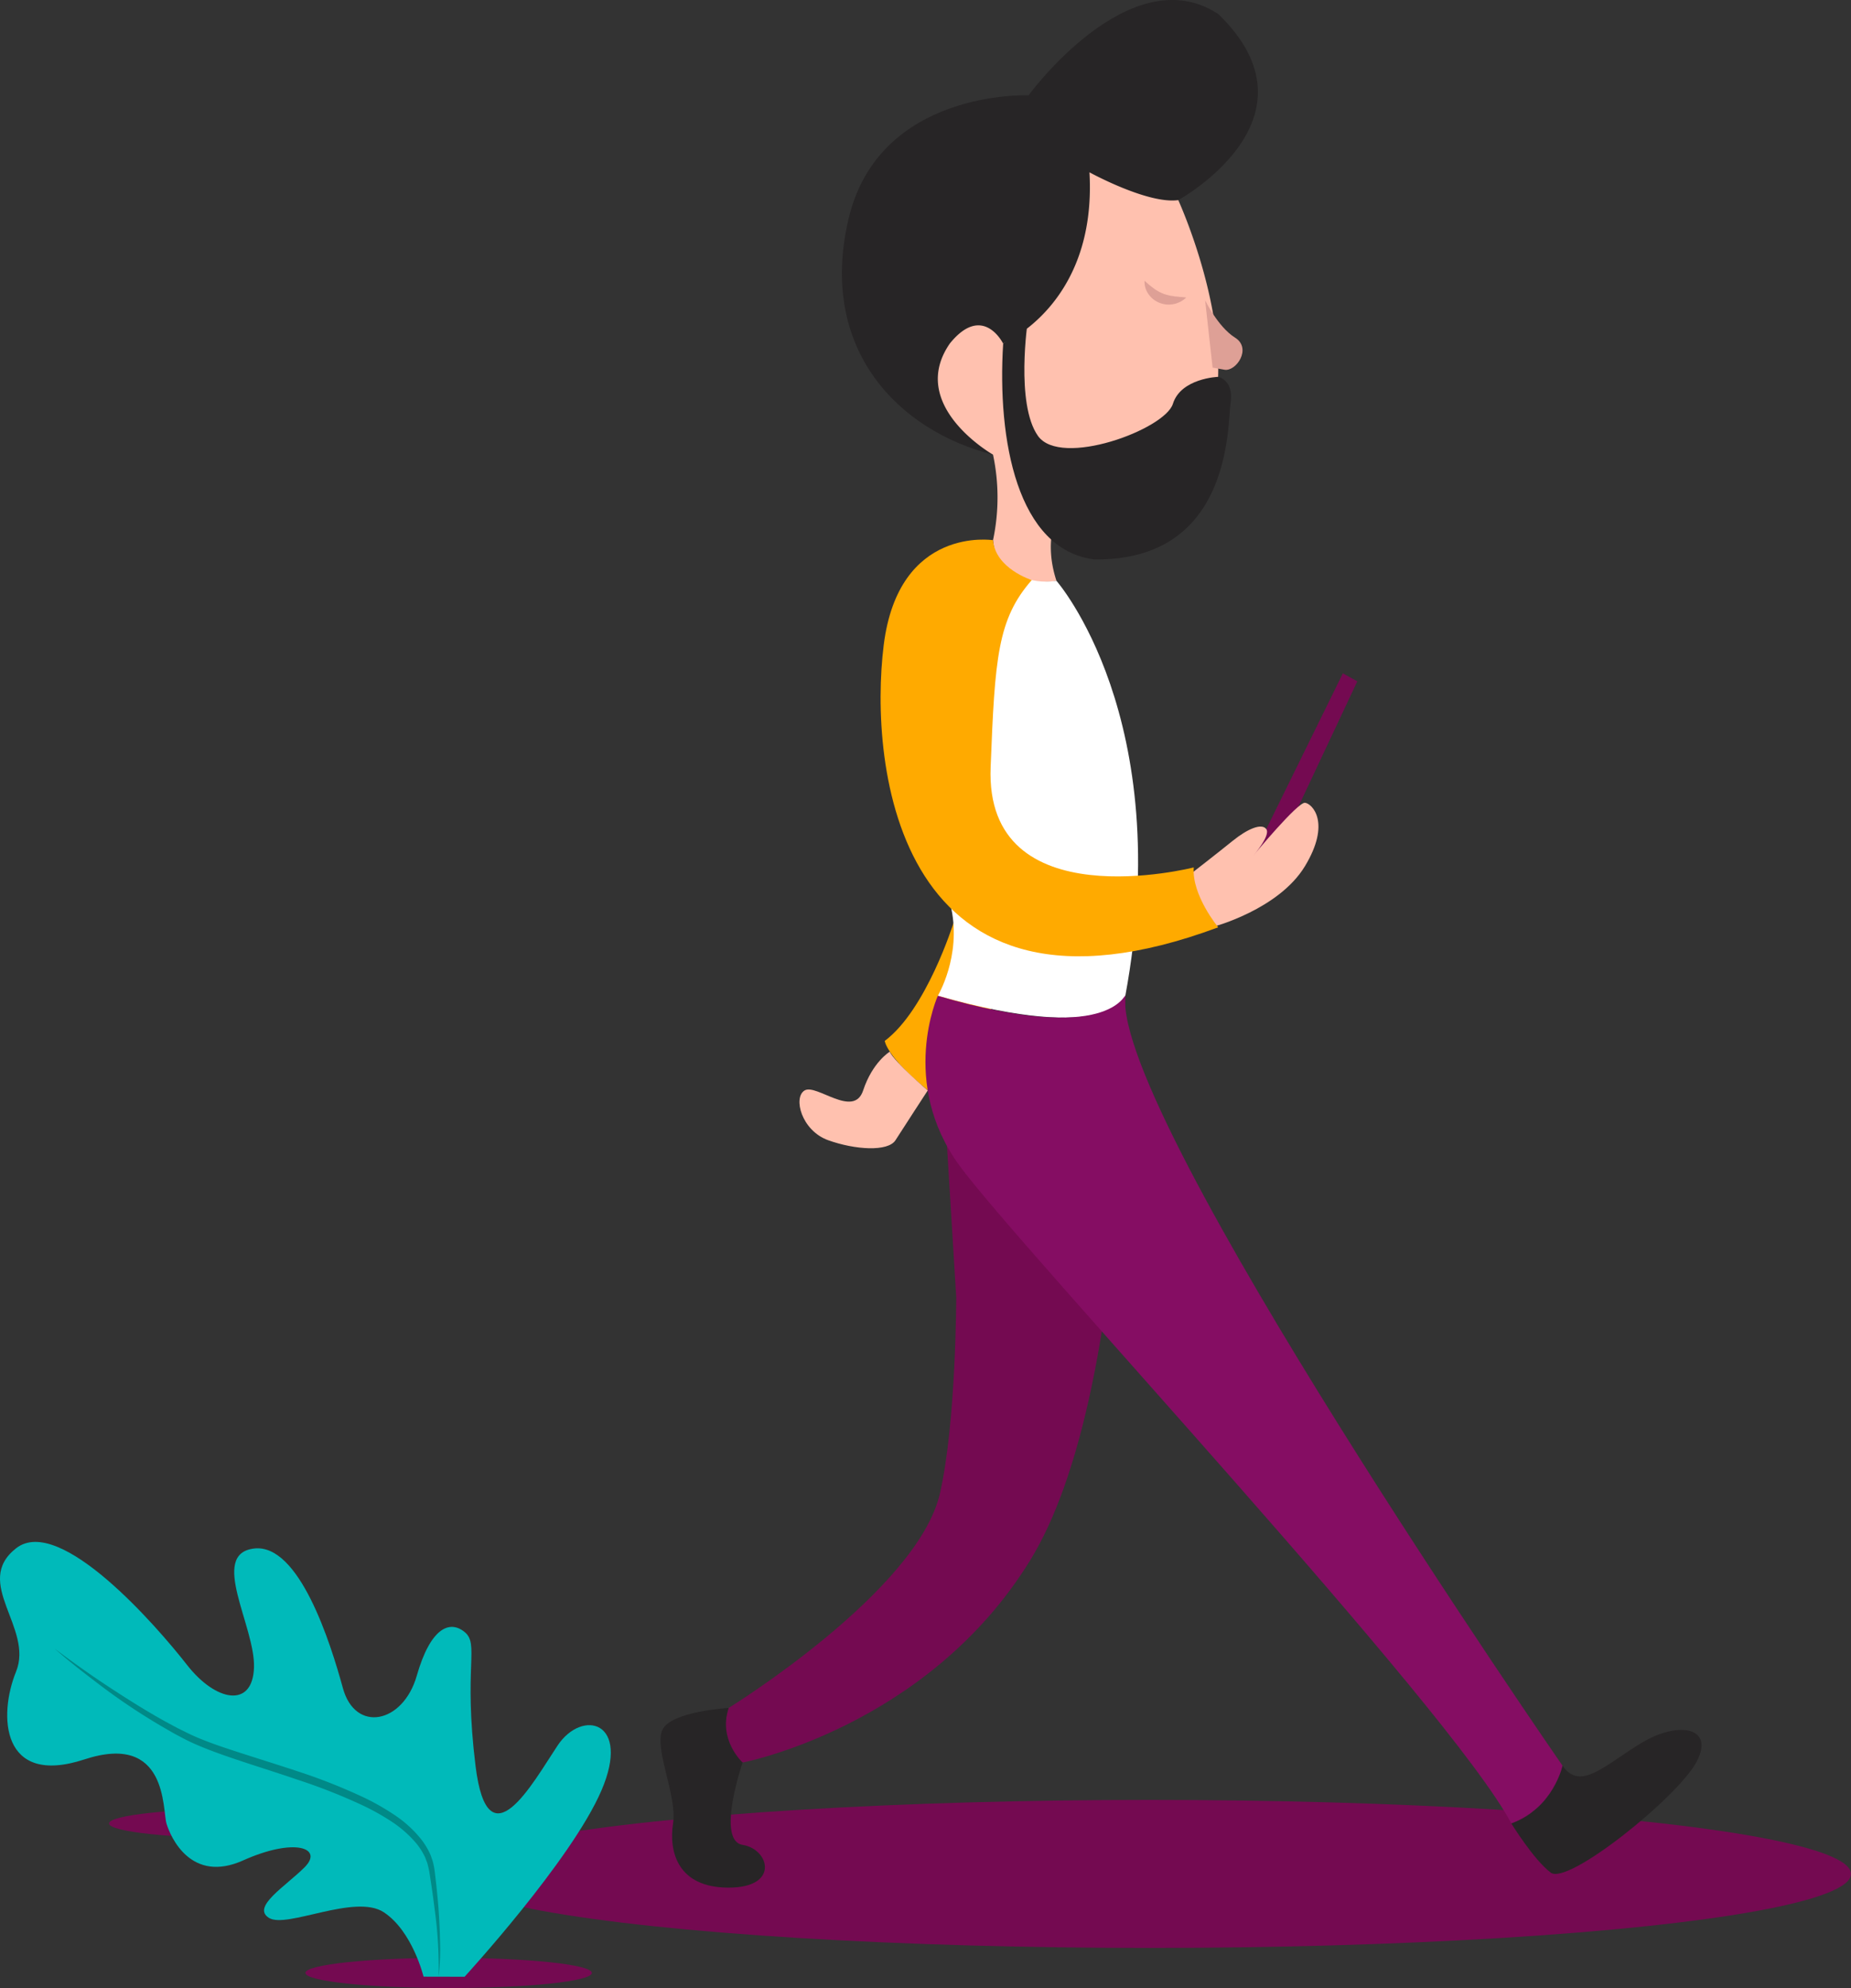 <svg xmlns="http://www.w3.org/2000/svg" viewBox="0 0 662 710.74"><rect x="0" y="0" width="662" height="710.74" fill="#333333" stroke="none"/><title>estadisticasRecurso 7</title><g id="Capa_2" data-name="Capa 2"><g id="Capa_1-2" data-name="Capa 1"><ellipse cx="411.22" cy="669.94" rx="250.78" ry="26.46" style="fill:#740a51"/><path d="M141.47,651.9c0,3-22.93,5.4-51.22,5.4S39,654.89,39,651.9s22.94-5.4,51.23-5.4S141.47,648.92,141.47,651.9Z" style="fill:#740a51"/><path d="M211.67,705.33c0,3-22.93,5.41-51.22,5.41s-51.22-2.42-51.22-5.41,22.93-5.4,51.22-5.4S211.67,702.35,211.67,705.33Z" style="fill:#740a51"/><path d="M260.59,610.61s67.66-41.7,75.61-76.85c5.79-25.61,5.79-70,5.79-70L335.41,356s54.52,18,67.06,0c0,0,2.64,142.22-34.06,201.86s-102.82,72.26-102.82,72.26S256,625.52,260.59,610.61Z" style="fill:#740a51"/><path d="M260.59,610.61s-20.64,1.16-23.7,7.85,5.35,23.5,3.82,33.44,1.53,22.94,19.88,22.94,14.59-13.76,5-15.29,0-29.44,0-29.44S256.77,622.08,260.59,610.61Z" style="fill:#272526"/><path d="M367.86,34.08s-53.54-2.3-64.43,44.35,18.15,75.69,51.72,84.11l66.25-91S474.49,42.49,435.69,5C404.16-15.62,367.86,34.08,367.86,34.08Z" style="fill:#272526"/><path d="M421.4,71.54s20,43.59,12.7,75.7-56.26,37.47-56.26,37.47-4.54,9.18,0,22.94c0,0-20.84,4.66-22.69-14.53a73.49,73.49,0,0,0,0-30.58S324.3,145,339.73,122.77c11.79-14.52,19,0,19,0S392.36,109,389.64,61.6C389.64,61.6,410.51,73.07,421.4,71.54Z" style="fill:#ffc1af"/><polygon points="448 306.31 480.27 240.72 485.43 243.59 458.19 301.51 448 306.31" style="fill:#740a51"/><path d="M341,330s-9.67,31-24.58,42.13c0,0,.58,5.61,15.42,17.66,0,0,28.65-34.06,35.8-50Z" style="fill:#fa0"/><path d="M377.84,207.65s43,48.94,24.63,148.34c0,0-4.9,17.58-67.06,0,0,0,8.38-14,4.84-31.09s21-121.15,21-121.15S367.42,209.27,377.84,207.65Z" style="fill:#fff"/><path d="M409.35,100.36a35.28,35.28,0,0,0,3.4,2.83,14.13,14.13,0,0,0,3.33,1.81,5.22,5.22,0,0,0,.87.29l.44.16c.15,0,.31,0,.46.09l.95.22c.32,0,.65.08,1,.14a5.8,5.8,0,0,0,1,.12c.35,0,.72.07,1.09.13a18.81,18.81,0,0,1,2.35.23,10.19,10.19,0,0,1-2,1.46c-.36.17-.74.34-1.13.48a5,5,0,0,1-1.2.36,9,9,0,0,1-5.13-.38,8.6,8.6,0,0,1-4.07-3.21A7.49,7.49,0,0,1,409.35,100.36Z" style="fill:#dea096"/><path d="M431,107.33s4.59,9.56,10.71,13.38.38,12.24-3.82,11.47l-4.21-.76Z" style="fill:#dea096"/><path d="M335.41,356s-14,31,7.8,60.79S518.77,610.61,540.52,651.9c0,0,16-5.73,18.31-20.64,0,0-160.87-232.35-156.36-275.27C402.32,354.78,397.28,374.16,335.41,356Z" style="fill:#850d63"/><path d="M540.52,651.9s8,13,14.11,17.59,45.11-26.76,52-39.38-6.11-14.91-19.11-7.27-22.18,17.89-28.68,8.42C558.83,631.26,555.47,646.55,540.52,651.9Z" style="fill:#272526"/><path d="M426,312.31s9.69-7.51,14.87-11.71,10.34-6.46,12-4.2-4.53,9.37-4.53,9.37S464.14,286.7,466.73,287s9.37,7.12,0,22.63S434,331.31,434,331.31,425,319.42,426,312.31Z" style="fill:#ffc1af"/><path d="M318.2,376s-6.15,3.7-9.5,13.84-16.72-2.5-20.93,0-1.14,14.35,8.41,17.79,21.41,4.21,24.09,0,11.53-17.79,11.53-17.79S320,379.78,318.2,376Z" style="fill:#ffc1af"/><path d="M367.6,114.55s-4.5,29.82,3.62,41.29,45.39-2.29,48.26-11.47,16.16-9.64,16.16-9.64,5.63,1,4.49,9.07.57,56.78-48.75,56.2c-27.53-3.44-34.8-42.63-32.6-77.23C358.78,122.77,364.53,119.39,367.6,114.55Z" style="fill:#272526"/><path d="M166.16,706.7s38.15-41.58,48.91-66.52-6.84-29.35-15.65-16.14-24.94,43-29.34,7.34,1.46-43.53-3.92-47.93S153.94,582,149.05,599.1s-22,20.54-26.42,4.4S107,551.65,90.84,553.61s.49,27.88,0,42.55-13.69,12.23-24-1S21.39,541.23,5.74,553.53s6.36,28.45,0,44.1S.36,638.79,30.2,629,58.07,647,59.54,651.92s8.81,21.52,27.39,13.2,28.86-4.4,22,2.45-19.07,14.18-12.72,18.1,30.82-8.81,41.09-2,14.18,23,14.18,23Z" style="fill:#00baba"/><path d="M19.44,589.31c6.64,5,13.36,9.77,20.28,14.29s13.91,8.91,21.15,12.8l2.72,1.45,2.76,1.36c1.84.94,3.67,1.75,5.57,2.52,3.79,1.54,7.69,2.86,11.6,4.14,7.84,2.56,15.77,5,23.64,7.62a204.22,204.22,0,0,1,23.21,9.24A86,86,0,0,1,141.29,649a41.2,41.2,0,0,1,9.38,8.61,25.54,25.54,0,0,1,3.31,5.56c.2.5.36,1,.54,1.54a10.72,10.72,0,0,1,.46,1.56,29.2,29.2,0,0,1,.54,3.17q.76,6.18,1.28,12.38c.3,4.14.52,8.29.59,12.44a84.46,84.46,0,0,1-.52,12.42,153.5,153.5,0,0,0-1.5-24.71q-.76-6.15-1.75-12.26c-.13-1.05-.4-2-.61-2.93a7.87,7.87,0,0,0-.45-1.4c-.18-.45-.33-.92-.52-1.37a24.15,24.15,0,0,0-3.16-5,41.23,41.23,0,0,0-9-7.89,83.82,83.82,0,0,0-10.67-5.91,206.32,206.32,0,0,0-22.95-9c-7.8-2.68-15.71-5.1-23.57-7.78-3.93-1.35-7.85-2.75-11.71-4.39-1.92-.82-3.87-1.71-5.69-2.7l-2.77-1.46-2.71-1.55A227.1,227.1,0,0,1,38.9,604.77c-3.34-2.46-6.64-5-9.89-7.53S22.55,592.05,19.44,589.31Z" style="fill:#008987"/><path d="M355.15,193.12s-33.73-5.35-39.09,37.47,4.52,143.75,119.63,100.93c0,0-9.52-11.47-8.75-21.41,0,0-74.94,19.12-72.64-35.94,1.52-39,2.47-52.83,14.7-66.79C369,207.38,356,203.31,355.15,193.12Z" style="fill:#fa0"/></g></g></svg>